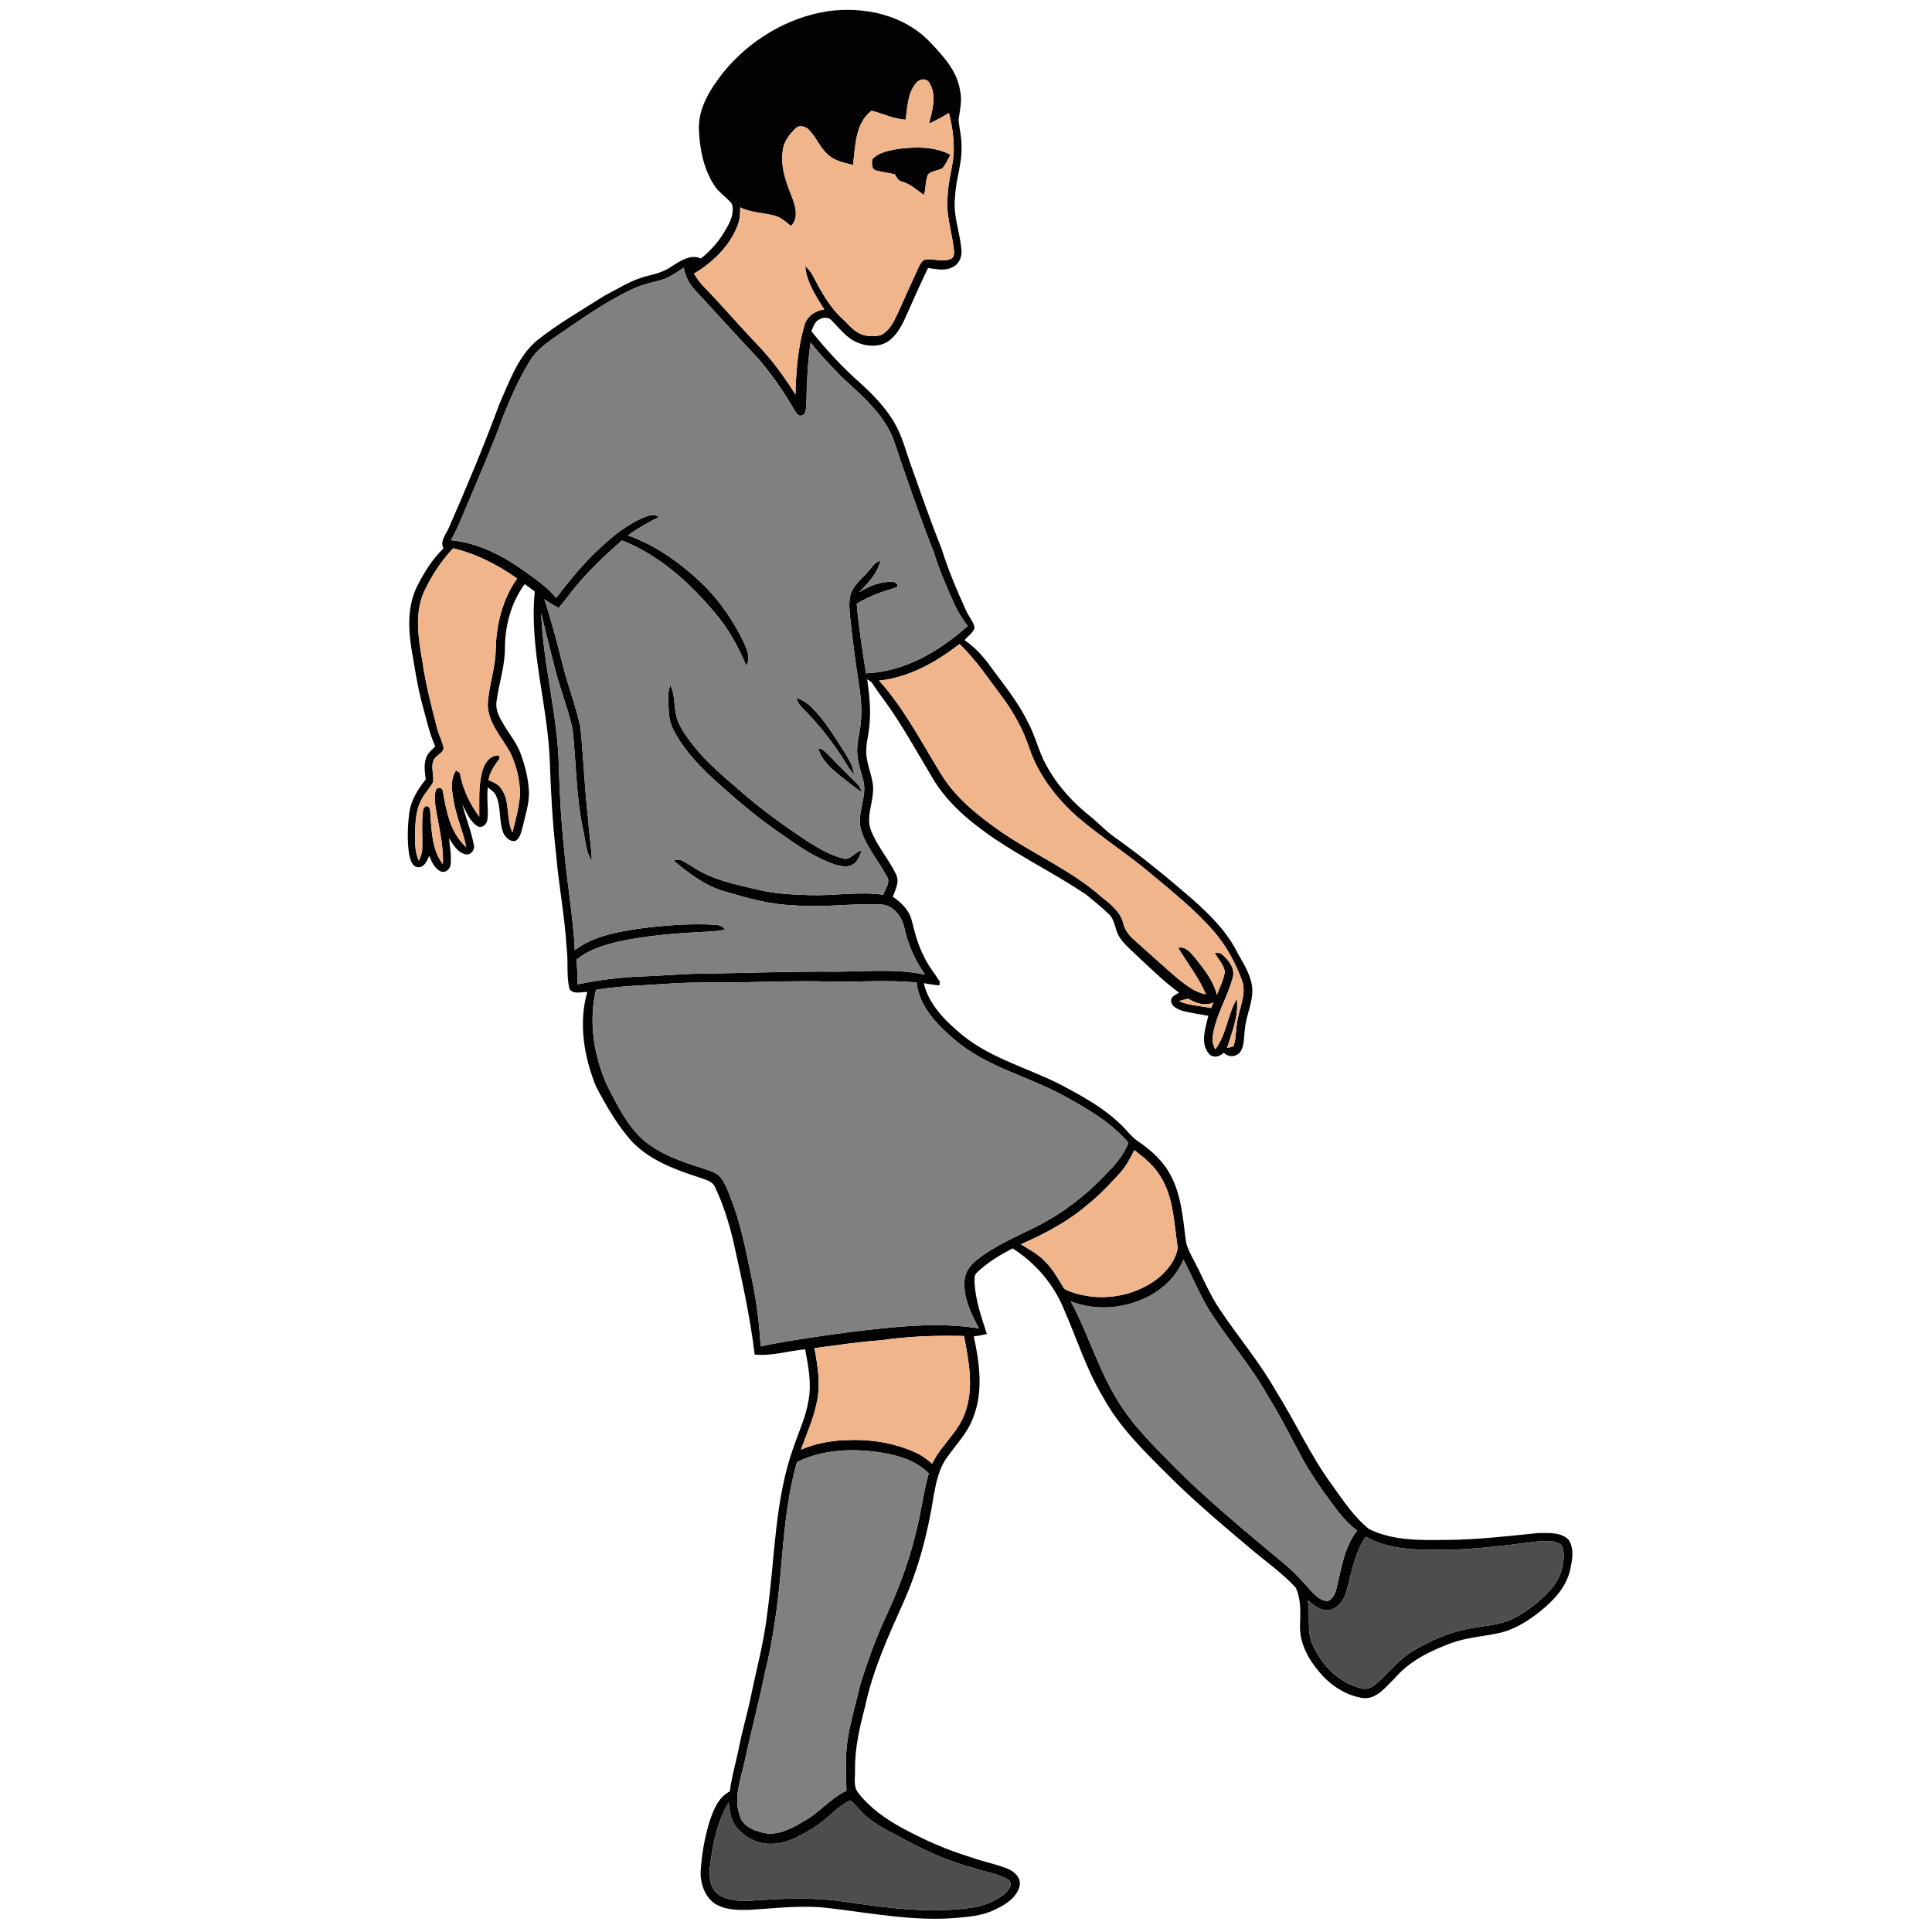 <?xml version="1.0" encoding="UTF-8" ?>
<!DOCTYPE svg PUBLIC "-//W3C//DTD SVG 1.1//EN" "http://www.w3.org/Graphics/SVG/1.1/DTD/svg11.dtd">
<svg width="1000pt" height="1000pt" viewBox="0 0 1000 1000" version="1.1" xmlns="http://www.w3.org/2000/svg">
	<g id="#020202ff">
		<path fill="#020202" opacity="1.00"
			d=" M 428.45 5.81 C 446.89 3.23 467.38 7.52 480.77 21.18 C 487.75 28.53 495.42 36.46 496.94 46.94 C 498.14 51.95 496.80 56.97 496.16 61.93 C 496.51 66.63 497.83 71.23 497.69 75.98 C 498.00 84.79 494.63 93.16 494.34 101.92 C 493.17 111.13 496.79 119.93 497.62 128.98 C 498.08 132.54 496.63 136.55 493.24 138.17 C 489.28 140.49 484.59 139.28 480.34 138.72 C 476.59 146.56 473.00 154.47 469.51 162.43 C 467.38 167.30 465.01 172.33 460.85 175.81 C 456.19 179.85 449.14 179.56 443.74 177.29 C 438.06 174.94 434.46 169.77 430.20 165.63 C 428.47 163.73 425.44 164.43 423.52 165.65 C 421.47 166.91 420.89 169.40 419.98 171.46 C 427.73 181.13 436.17 190.29 445.49 198.47 C 451.96 204.36 458.12 210.75 462.65 218.29 C 467.04 225.58 468.95 233.96 471.88 241.87 C 476.86 255.88 481.70 269.95 487.27 283.74 C 490.70 294.80 495.25 305.48 500.03 316.02 C 501.35 319.06 503.90 321.68 504.45 324.98 C 503.57 327.64 501.03 329.29 499.22 331.30 C 504.41 334.85 508.73 339.49 512.39 344.58 C 519.32 354.12 526.98 363.26 532.11 373.96 C 535.88 380.89 537.54 388.73 541.31 395.66 C 547.14 406.62 555.76 415.93 565.52 423.52 C 569.48 426.91 573.08 430.74 577.42 433.67 C 591.34 443.59 604.54 454.47 617.45 465.65 C 625.88 473.21 634.18 481.28 639.57 491.37 C 642.68 497.39 646.83 503.11 647.98 509.92 C 649.22 517.84 644.91 525.14 644.33 532.91 C 643.75 536.66 644.21 540.83 642.17 544.20 C 640.17 547.11 635.81 547.56 633.45 544.82 C 631.39 546.98 627.83 547.94 625.68 545.33 C 621.06 539.79 624.02 532.01 625.42 525.78 C 620.68 524.81 615.81 524.38 611.20 522.92 C 609.00 522.10 606.21 520.66 606.15 517.99 C 606.12 515.62 608.69 514.91 610.29 513.82 C 602.06 507.79 594.85 500.53 587.37 493.63 C 584.49 490.84 581.36 488.18 579.25 484.73 C 576.99 481.05 577.20 476.15 573.89 473.09 C 570.16 469.49 566.11 466.23 562.09 462.97 C 546.76 452.68 530.17 444.43 514.83 434.17 C 502.53 425.77 490.66 416.03 482.91 403.10 C 475.08 390.00 467.72 376.59 458.89 364.12 C 456.48 360.83 454.05 357.56 451.82 354.15 C 451.17 352.96 449.99 352.29 448.88 351.62 C 449.98 359.69 450.88 367.86 449.96 376.00 C 449.49 381.31 447.68 386.57 448.59 391.94 C 449.32 398.05 452.48 403.79 451.86 410.06 C 451.46 416.44 448.49 422.91 450.61 429.28 C 453.71 437.63 459.84 444.38 463.69 452.35 C 465.78 456.27 463.53 460.43 462.09 464.13 C 466.45 467.11 470.54 471.01 471.89 476.31 C 473.50 482.67 475.10 489.09 478.18 494.94 C 480.31 499.72 483.74 503.72 486.47 508.13 C 486.41 508.61 486.29 509.57 486.23 510.05 C 483.51 509.85 480.82 509.31 478.14 508.89 C 480.87 520.47 489.87 528.96 498.70 536.26 C 513.89 548.27 533.07 553.10 550.02 561.95 C 560.64 567.64 571.38 573.53 580.08 582.00 C 583.17 584.89 585.59 588.52 589.20 590.84 C 596.05 595.50 602.40 601.30 606.17 608.79 C 611.45 618.96 612.31 630.63 613.72 641.80 C 614.29 645.79 616.36 649.31 618.18 652.84 C 622.65 661.34 626.25 670.35 631.71 678.31 C 641.07 692.22 651.98 705.08 660.26 719.72 C 670.39 735.77 678.21 753.22 689.43 768.58 C 695.23 776.64 700.78 785.15 708.60 791.43 C 721.09 797.61 735.45 797.22 749.04 797.06 C 764.78 796.90 780.43 795.13 796.07 793.51 C 801.41 793.54 807.96 792.83 811.99 797.07 C 814.96 801.73 813.82 807.71 812.64 812.79 C 810.61 821.72 803.95 828.55 797.07 834.14 C 790.71 839.14 783.63 843.65 775.60 845.33 C 767.33 847.09 758.75 847.59 750.78 850.59 C 740.05 854.61 729.33 859.90 721.78 868.79 C 717.08 873.26 712.30 880.03 704.91 878.85 C 696.40 877.37 688.74 872.35 683.20 865.80 C 677.49 859.21 672.82 851.02 672.88 842.07 C 673.03 835.24 673.68 827.86 670.54 821.59 C 663.41 813.97 654.79 807.95 646.86 801.22 C 632.22 788.85 617.51 776.50 604.01 762.88 C 591.78 750.68 579.17 738.39 570.88 723.03 C 562.35 708.94 557.48 693.13 550.87 678.14 C 545.64 664.99 536.06 653.73 524.12 646.16 C 517.52 649.61 510.99 653.47 505.64 658.71 C 504.08 659.99 504.49 662.20 504.42 663.99 C 504.93 673.12 508.01 681.82 510.80 690.44 C 508.58 691.04 506.32 691.45 504.04 691.70 C 507.00 705.43 509.05 720.30 503.71 733.73 C 500.90 741.55 494.98 747.54 490.28 754.21 C 486.04 759.94 484.56 767.10 483.31 773.97 C 480.31 793.29 475.31 812.41 467.23 830.25 C 459.58 847.35 451.74 864.60 447.84 883.02 C 445.00 893.80 442.43 904.79 442.56 916.02 C 442.72 919.94 441.50 924.46 444.11 927.84 C 450.27 935.87 458.74 941.74 467.57 946.50 C 478.61 952.41 490.12 957.54 502.13 961.17 C 508.57 963.53 515.39 964.74 521.75 967.34 C 525.45 968.76 528.94 972.57 527.59 976.80 C 525.71 982.75 519.95 986.14 514.60 988.58 C 508.22 991.69 501.03 992.17 494.08 992.78 C 472.27 994.44 450.65 990.18 429.09 987.64 C 415.40 985.94 401.66 987.73 387.98 988.54 C 382.54 988.67 376.78 988.69 371.77 986.29 C 365.35 983.29 362.54 975.69 362.63 969.00 C 363.13 960.04 364.71 951.12 367.34 942.54 C 369.37 936.70 371.85 930.16 377.75 927.23 C 378.81 918.90 381.32 910.88 382.87 902.65 C 384.54 894.43 386.98 886.40 388.63 878.19 C 391.65 863.59 395.61 849.15 397.23 834.30 C 401.19 805.70 400.94 776.13 410.87 748.67 C 413.54 740.83 417.14 733.24 418.47 724.99 C 420.18 716.13 418.37 707.13 416.75 698.40 C 408.03 699.19 399.43 702.03 390.61 701.12 C 388.22 681.08 383.77 661.39 379.41 641.72 C 377.15 632.46 374.28 623.30 370.21 614.67 C 368.80 611.09 364.65 610.53 361.49 609.30 C 349.34 605.34 336.78 600.69 327.63 591.40 C 319.70 582.87 313.95 572.61 308.51 562.41 C 302.30 547.08 299.32 529.60 303.98 513.44 C 301.01 513.37 297.05 514.81 294.84 512.10 C 293.04 505.24 294.23 498.02 293.32 491.03 C 292.37 474.44 289.14 458.09 287.77 441.54 C 286.02 426.07 285.16 410.53 284.61 394.98 C 283.72 365.23 273.79 336.07 276.81 306.18 C 275.07 304.88 273.33 303.59 271.59 302.30 C 264.69 311.72 261.46 323.40 261.36 335.00 C 261.48 344.54 258.23 353.63 257.01 363.00 C 256.31 367.41 258.55 371.50 260.76 375.13 C 263.64 380.01 267.39 384.43 269.37 389.80 C 271.79 396.27 273.48 403.07 273.81 409.99 C 273.87 416.17 271.90 422.09 270.51 428.05 C 269.79 430.60 269.29 433.62 266.92 435.22 C 264.23 435.93 261.80 433.65 260.66 431.43 C 258.09 425.27 259.52 418.19 256.85 412.06 C 256.03 410.04 254.15 408.80 252.49 407.54 C 251.78 413.03 252.92 418.55 252.31 424.03 C 252.14 426.43 249.78 428.85 247.29 427.71 C 243.20 425.22 241.42 420.41 239.33 416.36 C 241.03 423.32 243.88 429.97 245.20 437.02 C 246.00 439.62 243.90 442.73 241.03 442.21 C 236.81 441.31 234.56 437.17 232.40 433.83 C 232.85 438.21 233.67 442.62 233.28 447.04 C 233.22 449.53 230.78 452.07 228.19 451.05 C 224.90 449.60 223.47 446.06 222.17 442.97 C 221.04 445.52 219.58 449.22 216.16 448.88 C 213.11 448.41 212.39 444.81 211.78 442.31 C 210.70 435.16 210.94 427.83 211.85 420.68 C 212.71 414.14 216.35 408.46 220.37 403.40 C 219.91 399.73 219.27 395.89 220.54 392.31 C 221.37 389.82 223.49 388.12 225.29 386.35 C 222.24 379.64 220.75 372.40 218.77 365.34 C 216.11 355.68 214.71 345.74 212.98 335.89 C 211.28 325.21 210.93 313.73 215.75 303.77 C 219.36 296.53 223.70 289.50 229.56 283.84 C 227.46 279.87 231.23 276.24 232.54 272.64 C 241.70 251.78 250.52 230.74 258.39 209.35 C 263.53 197.85 267.79 185.14 277.51 176.57 C 288.60 167.67 301.02 160.63 312.98 153.00 C 320.15 149.34 327.01 144.79 334.93 142.88 C 339.41 141.77 343.98 140.57 347.78 137.81 C 352.16 135.03 357.45 131.39 362.78 133.80 C 367.60 129.94 371.83 125.35 374.93 120.00 C 377.56 115.69 380.47 110.54 378.73 105.37 C 375.90 101.87 371.79 99.50 369.45 95.55 C 364.11 87.10 362.11 76.90 361.76 67.04 C 361.35 55.80 367.76 45.95 374.40 37.45 C 387.85 20.94 407.31 9.08 428.45 5.81 M 474.08 43.11 C 469.72 48.36 469.70 55.53 468.72 61.96 C 462.56 61.60 457.00 58.77 451.12 57.30 C 442.60 63.78 442.74 75.70 441.53 85.37 C 437.11 84.28 432.35 83.36 428.80 80.29 C 424.32 76.53 422.43 70.65 418.18 66.69 C 416.39 65.22 413.31 64.65 411.63 66.57 C 408.56 69.67 405.60 73.39 405.17 77.89 C 403.75 86.83 407.32 95.42 410.50 103.56 C 412.06 107.81 413.12 113.55 409.33 116.95 C 406.68 114.75 404.03 112.31 400.56 111.53 C 394.78 110.02 388.58 110.11 383.15 107.33 C 383.15 110.51 382.97 113.75 381.78 116.73 C 377.62 127.47 368.96 135.81 359.22 141.62 C 360.62 143.90 362.11 146.14 363.99 148.05 C 373.97 158.41 383.33 169.34 393.30 179.70 C 400.27 187.20 406.28 195.56 411.72 204.21 C 412.04 192.23 412.92 180.06 416.34 168.51 C 417.49 163.75 422.00 160.84 426.62 160.16 C 422.35 153.25 417.41 146.08 416.79 137.74 C 418.25 139.09 419.64 140.57 420.53 142.37 C 424.79 150.46 429.20 158.78 436.06 165.00 C 438.60 167.45 440.87 170.28 443.98 172.07 C 447.41 174.24 451.76 174.36 455.63 173.57 C 460.16 171.58 462.46 166.79 464.50 162.57 C 468.14 154.49 471.73 146.39 475.47 138.36 C 476.33 136.80 477.12 134.72 479.09 134.32 C 483.32 133.67 487.75 135.84 491.86 134.12 C 494.04 133.43 493.93 130.82 493.72 128.99 C 492.66 119.67 489.32 110.50 490.55 101.01 C 490.72 92.91 493.74 85.17 493.67 77.05 C 493.68 70.79 492.73 64.55 491.15 58.50 C 487.81 60.51 484.38 62.33 480.87 64.02 C 482.55 57.24 485.05 49.35 481.06 42.93 C 479.58 40.16 475.66 40.82 474.08 43.11 M 341.33 145.18 C 336.20 146.50 331.02 147.76 326.26 150.15 C 312.88 156.57 300.78 165.25 288.56 173.57 C 283.36 177.23 277.89 180.92 274.51 186.46 C 268.80 195.58 264.41 205.47 260.45 215.45 C 255.15 230.14 248.89 244.45 242.84 258.84 C 239.80 265.81 237.15 272.97 233.42 279.61 C 247.38 280.94 260.23 287.55 271.46 295.64 C 277.30 299.79 283.25 303.94 287.91 309.46 C 294.86 300.33 302.14 291.39 310.62 283.63 C 317.44 277.21 324.91 271.24 333.65 267.66 C 335.98 266.79 338.87 265.69 340.99 267.66 C 335.43 270.39 330.03 273.44 325.05 277.13 C 339.46 282.28 352.13 291.35 363.16 301.82 C 372.21 310.44 379.33 320.93 384.82 332.12 C 386.46 335.97 388.88 340.54 386.27 344.56 C 382.09 334.47 376.69 324.81 369.49 316.55 C 356.48 301.15 340.93 287.18 321.93 279.72 C 312.49 287.97 303.34 296.66 295.61 306.56 C 293.49 309.28 291.40 312.04 289.15 314.67 C 286.58 313.34 284.10 311.82 281.75 310.13 C 285.53 321.53 288.50 333.17 291.43 344.81 C 294.13 355.36 298.08 365.58 300.40 376.23 C 302.09 392.43 302.57 408.75 304.54 424.94 C 304.83 431.83 306.21 438.63 306.31 445.53 C 303.09 440.96 303.14 435.19 301.91 429.94 C 298.11 412.61 298.31 394.76 296.33 377.20 C 293.87 366.35 289.66 355.97 287.01 345.16 C 284.76 335.90 282.28 326.69 280.14 317.40 C 281.09 344.16 288.73 370.18 289.27 396.96 C 289.69 411.31 290.48 425.65 292.05 439.92 C 293.47 457.26 296.70 474.41 297.52 491.81 C 306.96 484.60 319.01 482.44 330.47 480.70 C 343.55 478.96 356.80 477.91 370.00 478.65 C 372.12 478.60 374.07 479.48 375.39 481.17 C 372.65 481.79 369.84 482.04 367.05 482.18 C 351.20 482.96 335.28 484.06 319.74 487.47 C 312.20 489.34 304.47 491.63 298.42 496.74 C 298.76 500.99 298.96 505.25 298.90 509.52 C 310.12 507.16 321.51 505.76 332.98 505.38 C 342.67 505.07 352.32 504.10 362.03 503.98 C 385.69 503.66 409.35 502.74 433.02 502.93 C 448.27 502.89 463.68 501.31 478.77 504.41 C 473.59 497.10 469.89 488.77 468.02 480.00 C 466.76 473.98 461.70 467.80 455.05 468.17 C 440.36 467.47 425.70 469.95 411.01 468.59 C 398.81 468.27 387.01 464.89 375.38 461.50 C 365.25 458.68 356.65 452.21 348.76 445.50 C 352.28 443.64 355.41 447.11 358.41 448.56 C 368.48 455.47 380.68 457.67 392.31 460.52 C 401.06 462.68 410.10 463.01 419.06 463.32 C 431.77 463.74 444.49 461.35 457.16 463.12 C 458.10 460.14 460.97 456.99 459.16 453.83 C 454.82 445.67 448.42 438.51 445.66 429.56 C 443.17 420.71 449.38 411.95 446.62 403.16 C 445.53 399.15 444.16 395.18 443.80 391.01 C 443.10 385.53 444.90 380.21 445.46 374.81 C 446.25 367.93 445.64 360.98 444.56 354.17 C 442.77 342.84 441.35 331.45 440.08 320.05 C 439.71 315.54 439.00 310.79 440.68 306.45 C 442.61 302.09 446.57 299.19 449.53 295.60 C 451.37 293.61 452.76 290.82 455.70 290.30 C 454.19 296.93 449.26 301.74 444.78 306.50 C 449.90 303.29 455.85 300.87 462.00 301.16 C 463.60 301.05 466.01 303.23 463.62 304.15 C 456.61 306.19 449.68 308.64 443.45 312.54 C 444.42 324.60 446.44 336.56 448.23 348.52 C 468.21 347.68 486.34 337.07 500.89 324.00 C 498.41 320.74 496.13 317.32 494.42 313.60 C 490.23 304.49 486.21 295.27 483.29 285.66 C 477.23 270.71 472.09 255.40 466.74 240.18 C 464.40 233.64 462.81 226.73 459.20 220.72 C 453.28 210.66 444.21 203.11 435.79 195.24 C 430.19 189.45 424.50 183.68 419.61 177.26 C 418.01 187.78 417.58 198.43 417.38 209.06 C 417.08 211.12 417.55 214.42 414.94 215.08 C 413.25 215.67 412.19 213.75 411.39 212.61 C 405.65 202.64 399.12 193.07 391.43 184.49 C 380.72 173.20 370.38 161.56 359.75 150.19 C 356.65 146.99 354.69 142.89 353.89 138.53 C 349.95 141.18 346.01 144.06 341.33 145.18 M 234.55 283.79 C 228.29 290.41 223.26 298.14 219.42 306.39 C 214.47 317.67 216.55 330.33 218.58 342.03 C 220.28 354.00 223.33 365.71 226.36 377.40 C 227.27 380.70 228.94 383.76 229.62 387.13 C 229.24 390.03 225.65 390.85 224.49 393.37 C 222.79 397.08 224.81 401.15 224.12 404.97 C 222.45 407.93 219.98 410.36 218.41 413.39 C 215.66 418.09 215.16 423.64 214.88 428.96 C 214.70 434.52 214.49 440.31 216.75 445.53 C 217.54 443.75 218.43 441.96 218.51 439.98 C 218.85 432.97 218.03 425.89 219.04 418.92 C 219.28 418.54 219.76 417.80 220.00 417.42 C 222.95 416.65 222.64 420.00 222.80 421.91 C 223.45 430.56 223.61 440.11 229.24 447.25 C 229.66 437.03 226.89 427.09 225.35 417.08 C 225.06 414.32 224.72 411.40 225.70 408.74 C 226.55 407.12 228.97 407.66 229.19 409.41 C 230.98 419.71 233.05 431.23 241.34 438.47 C 239.75 430.54 236.31 423.11 234.92 415.13 C 233.94 409.74 232.83 403.62 236.03 398.73 C 236.52 399.07 237.52 399.76 238.01 400.10 C 239.51 408.28 243.09 416.07 248.07 422.70 C 248.18 415.19 247.54 407.55 249.40 400.19 C 250.16 396.95 251.59 393.49 254.68 391.83 C 256.08 391.03 259.18 390.07 258.42 392.83 C 255.99 396.19 253.45 399.59 252.85 403.83 C 255.42 404.78 258.09 405.99 259.59 408.43 C 264.19 415.05 261.82 423.75 265.21 430.83 C 266.95 424.34 268.66 417.76 269.17 411.04 C 269.10 403.71 267.37 396.36 264.20 389.75 C 259.89 381.75 252.79 374.52 252.45 364.97 C 252.84 355.19 256.53 345.82 256.58 335.99 C 256.89 323.10 260.16 310.08 267.65 299.44 C 257.67 292.31 246.53 286.65 234.55 283.79 M 455.02 352.27 C 468.07 366.80 477.01 384.32 487.20 400.83 C 494.46 412.64 505.41 421.51 516.57 429.44 C 533.90 441.68 553.89 449.98 569.93 464.07 C 574.54 467.80 579.80 471.64 581.32 477.72 C 582.14 481.36 584.48 484.34 587.28 486.71 C 594.89 493.46 602.38 500.34 610.11 506.95 C 614.34 510.22 618.74 513.75 624.18 514.64 C 620.51 505.99 614.62 498.58 609.81 490.58 C 613.91 489.62 616.51 493.51 618.88 496.14 C 623.33 501.87 628.16 507.75 629.86 514.97 C 631.32 511.06 633.28 507.28 633.98 503.14 C 633.55 499.30 630.51 496.48 628.74 493.21 C 630.17 493.13 631.76 493.03 632.80 494.27 C 636.01 497.10 639.36 501.29 638.11 505.86 C 635.35 516.49 628.84 525.98 627.66 537.06 C 627.27 539.21 628.16 541.25 629.00 543.19 C 634.83 535.51 635.35 525.24 640.14 517.01 C 641.32 525.78 637.62 534.19 635.11 542.42 C 636.25 542.21 637.39 541.93 638.50 541.57 C 640.08 536.59 639.52 531.22 640.92 526.19 C 642.15 520.22 644.97 514.06 643.01 507.92 C 639.60 498.48 634.73 489.51 628.14 481.90 C 618.49 470.84 606.96 461.64 595.74 452.25 C 583.54 442.00 570.09 433.38 557.94 423.08 C 546.94 413.33 537.56 401.34 532.78 387.30 C 529.69 377.82 524.82 369.01 518.93 361.00 C 511.78 351.55 505.28 341.53 496.61 333.36 C 484.51 342.76 470.50 350.67 455.02 352.27 M 383.01 508.47 C 371.10 508.69 359.17 508.26 347.28 509.07 C 334.33 510.01 321.29 510.19 308.47 512.36 C 304.59 528.91 307.35 546.40 314.21 561.78 C 319.54 571.99 324.60 582.79 333.48 590.47 C 342.05 597.56 352.74 601.26 363.20 604.55 C 366.72 605.81 370.86 606.57 373.24 609.76 C 375.82 613.17 377.08 617.31 378.64 621.24 C 384.03 635.11 386.54 649.83 389.64 664.32 C 391.75 675.05 393.11 685.92 393.71 696.84 C 409.31 693.62 425.10 691.50 440.88 689.33 C 462.66 686.81 484.85 684.09 506.68 687.56 C 502.46 679.72 498.22 671.11 499.34 661.92 C 499.80 657.74 502.70 654.38 505.90 651.89 C 515.41 644.41 526.70 639.81 537.41 634.37 C 550.60 627.58 562.46 618.38 572.60 607.58 C 577.26 602.89 581.70 597.76 584.05 591.48 C 574.74 580.49 561.89 573.34 549.42 566.51 C 531.28 556.89 510.46 551.98 494.52 538.49 C 485.33 530.65 475.79 521.24 474.43 508.57 C 458.97 507.00 443.44 508.51 427.94 508.03 C 412.96 507.63 397.98 508.16 383.01 508.47 M 610.13 518.17 C 615.42 520.49 621.27 520.57 626.84 521.78 C 627.26 520.80 627.69 519.83 628.13 518.87 C 623.70 520.96 618.91 519.26 614.99 516.93 C 613.35 517.30 611.73 517.71 610.13 518.17 M 587.13 595.31 C 585.04 599.63 582.68 603.90 579.41 607.46 C 574.32 613.04 569.15 618.58 563.22 623.28 C 552.96 632.21 540.79 638.62 528.40 644.04 C 532.77 646.72 537.41 649.18 540.95 652.99 C 544.77 656.75 547.44 661.44 550.18 666.01 C 550.93 667.57 552.72 668.02 554.21 668.63 C 569.00 673.95 586.48 671.49 599.02 661.92 C 604.06 657.86 608.52 652.40 609.62 645.87 C 607.65 633.51 607.59 620.17 600.83 609.20 C 597.50 603.49 592.30 599.26 587.13 595.31 M 612.55 651.99 C 608.67 661.36 600.66 668.51 591.45 672.47 C 579.81 677.58 566.18 678.24 554.26 673.62 C 563.94 691.72 569.43 711.87 581.08 728.95 C 587.78 739.02 596.39 747.58 604.84 756.17 C 623.60 775.51 644.55 792.53 665.18 809.81 C 670.30 814.02 674.63 819.06 679.07 823.95 C 681.35 826.16 684.08 829.00 687.54 828.60 C 689.75 827.52 690.96 825.14 691.59 822.87 C 694.24 812.41 695.55 800.95 702.50 792.24 C 697.35 788.51 693.40 783.47 689.63 778.42 C 683.65 770.27 677.80 761.97 673.06 753.02 C 667.57 742.56 662.19 732.05 655.93 722.03 C 647.13 706.29 635.04 692.77 625.48 677.52 C 620.60 669.31 617.00 660.43 612.55 651.99 M 456.07 693.71 C 444.50 694.52 433.03 696.30 421.54 697.80 C 423.32 707.10 424.88 716.80 422.70 726.18 C 421.01 734.56 417.39 742.34 414.57 750.36 C 421.65 747.30 429.32 745.77 437.01 745.45 C 449.63 744.78 462.56 746.55 474.08 751.91 C 477.18 753.32 479.92 755.37 482.46 757.62 C 486.98 748.12 495.96 741.42 499.48 731.37 C 504.20 718.52 501.49 704.54 498.97 691.52 C 484.65 691.18 470.26 691.61 456.07 693.71 M 412.51 756.78 C 407.17 775.40 405.74 794.80 404.04 814.01 C 402.49 831.83 399.99 849.59 395.65 866.95 C 392.64 881.86 388.62 896.53 385.52 911.42 C 383.48 920.71 379.44 930.55 383.02 940.00 C 384.49 945.36 390.26 947.54 395.16 948.68 C 402.83 950.34 410.04 946.24 416.40 942.47 C 424.26 938.14 429.90 930.70 438.10 926.90 C 437.98 920.93 437.77 914.96 437.91 909.00 C 438.41 896.19 442.56 883.96 445.38 871.55 C 448.73 860.87 452.49 850.29 457.02 840.05 C 463.97 825.23 470.12 809.97 473.87 794.01 C 476.70 783.65 477.79 772.92 480.72 762.60 C 474.25 756.09 465.14 753.29 456.30 751.89 C 441.67 749.56 425.99 750.08 412.51 756.78 M 696.83 824.01 C 695.54 828.18 692.61 832.53 688.04 833.39 C 683.61 834.00 680.01 830.85 676.86 828.23 C 678.41 835.95 676.09 844.22 679.51 851.57 C 684.32 862.18 693.48 871.50 705.16 873.99 C 707.61 874.61 710.00 873.46 711.83 871.90 C 718.62 866.37 723.82 858.98 731.45 854.47 C 740.86 848.92 751.10 844.46 761.94 842.69 C 768.99 841.39 776.42 841.13 782.96 837.91 C 788.35 835.26 793.26 831.72 797.72 827.72 C 802.54 823.28 807.15 818.06 808.61 811.49 C 809.42 807.68 810.05 803.37 808.22 799.78 C 804.87 797.00 800.06 797.61 796.02 797.85 C 778.73 799.90 761.42 802.42 743.96 802.17 C 731.37 802.26 718.13 801.79 706.90 795.42 C 701.02 803.88 699.59 814.31 696.83 824.01 M 421.62 945.70 C 414.53 950.15 406.73 954.71 398.07 954.35 C 391.47 954.27 385.30 950.80 381.16 945.78 C 378.17 942.16 377.72 937.32 377.14 932.85 C 371.21 942.92 368.87 954.60 367.51 966.07 C 366.86 971.49 367.44 978.23 372.76 981.19 C 380.49 985.35 389.63 983.50 398.00 983.21 C 411.66 982.42 425.43 982.37 438.97 984.60 C 460.79 987.76 483.08 990.70 505.04 987.07 C 510.73 985.92 516.33 983.50 520.69 979.62 C 522.29 977.96 524.60 974.79 521.94 973.03 C 516.57 969.65 510.04 969.04 504.15 966.94 C 491.71 963.69 479.92 958.46 468.63 952.38 C 460.56 948.05 451.97 944.16 445.52 937.47 C 443.66 935.64 442.28 933.28 440.06 931.88 C 433.06 935.25 428.18 941.65 421.62 945.70 Z" />
		<path fill="#020202" opacity="1.00"
			d=" M 451.47 82.45 C 454.85 78.73 460.24 77.94 464.95 77.06 C 473.93 75.98 483.74 75.70 491.93 80.12 C 490.68 82.46 489.58 84.93 487.90 87.00 C 485.54 88.46 482.26 88.31 480.32 90.36 C 478.93 93.68 479.24 97.46 478.29 100.92 C 474.58 98.49 471.30 95.24 466.93 94.02 C 464.86 93.76 464.12 91.68 463.10 90.19 C 459.87 89.45 456.56 89.12 453.38 88.20 C 450.95 87.61 451.21 84.38 451.47 82.45 Z" />
		<path fill="#020202" opacity="1.00"
			d=" M 345.90 362.05 C 345.77 359.53 346.08 357.00 346.95 354.63 C 349.29 359.14 348.83 364.35 349.81 369.20 C 350.85 375.69 355.15 380.93 359.02 385.99 C 365.85 394.81 374.52 401.89 382.90 409.16 C 393.94 418.98 406.03 427.54 418.32 435.71 C 423.86 439.19 429.63 442.55 435.99 444.23 C 440.12 445.82 442.24 440.75 446.02 440.29 C 445.07 442.96 443.98 445.89 441.43 447.44 C 438.69 449.13 435.28 448.41 432.39 447.55 C 422.79 444.37 414.29 438.71 406.13 432.88 C 394.68 425.20 384.02 416.44 373.77 407.24 C 364.01 398.65 354.47 389.31 348.48 377.62 C 345.93 372.84 346.10 367.30 345.90 362.05 Z" />
		<path fill="#020202" opacity="1.00"
			d=" M 412.28 361.19 C 415.41 362.27 418.21 364.12 420.50 366.51 C 426.89 372.99 431.66 380.81 436.55 388.44 C 438.88 392.36 441.72 396.28 442.04 401.01 C 440.64 399.33 439.37 397.56 438.25 395.71 C 432.29 385.97 425.37 376.80 417.44 368.59 C 415.39 366.38 412.78 364.36 412.28 361.19 Z" />
		<path fill="#020202" opacity="1.00"
			d=" M 423.48 387.32 C 425.88 387.48 427.41 389.38 428.99 390.94 C 433.63 395.65 438.21 400.41 442.99 404.98 C 444.51 406.35 445.64 408.11 446.20 410.10 C 442.25 407.68 438.80 404.55 435.10 401.78 C 430.25 397.92 425.22 393.51 423.48 387.32 Z" />
	</g>
	<g id="#f0b58bff">
		<path fill="#f0b58b" opacity="1.00"
			d=" M 474.08 43.11 C 475.66 40.82 479.58 40.16 481.06 42.93 C 485.05 49.35 482.55 57.24 480.87 64.02 C 484.38 62.33 487.81 60.51 491.15 58.50 C 492.73 64.55 493.68 70.79 493.67 77.05 C 493.74 85.17 490.72 92.91 490.55 101.01 C 489.32 110.50 492.66 119.67 493.72 128.99 C 493.93 130.82 494.04 133.43 491.86 134.12 C 487.75 135.84 483.32 133.67 479.09 134.32 C 477.12 134.72 476.33 136.80 475.47 138.36 C 471.73 146.39 468.14 154.49 464.50 162.57 C 462.46 166.79 460.16 171.58 455.63 173.57 C 451.76 174.36 447.41 174.24 443.98 172.07 C 440.87 170.28 438.60 167.45 436.06 165.00 C 429.20 158.78 424.79 150.46 420.53 142.37 C 419.64 140.57 418.25 139.09 416.79 137.74 C 417.41 146.08 422.35 153.25 426.62 160.16 C 422.00 160.84 417.49 163.75 416.34 168.51 C 412.92 180.06 412.04 192.23 411.72 204.21 C 406.28 195.56 400.27 187.20 393.30 179.70 C 383.33 169.34 373.97 158.41 363.99 148.05 C 362.11 146.14 360.62 143.90 359.22 141.62 C 368.96 135.81 377.62 127.47 381.78 116.73 C 382.97 113.75 383.15 110.51 383.15 107.33 C 388.58 110.11 394.78 110.02 400.56 111.53 C 404.03 112.31 406.68 114.75 409.33 116.95 C 413.12 113.55 412.06 107.81 410.50 103.56 C 407.32 95.42 403.75 86.83 405.17 77.89 C 405.60 73.39 408.56 69.67 411.63 66.57 C 413.31 64.65 416.39 65.22 418.18 66.69 C 422.43 70.65 424.32 76.53 428.80 80.29 C 432.35 83.36 437.11 84.28 441.53 85.37 C 442.74 75.70 442.60 63.78 451.12 57.30 C 457.00 58.77 462.56 61.60 468.72 61.96 C 469.70 55.53 469.72 48.36 474.08 43.11 M 451.47 82.45 C 451.21 84.38 450.95 87.61 453.38 88.20 C 456.56 89.12 459.87 89.45 463.10 90.19 C 464.12 91.68 464.86 93.76 466.93 94.02 C 471.30 95.24 474.58 98.49 478.29 100.92 C 479.24 97.46 478.93 93.68 480.32 90.36 C 482.26 88.31 485.54 88.46 487.90 87.00 C 489.58 84.93 490.68 82.46 491.93 80.12 C 483.74 75.70 473.93 75.98 464.95 77.06 C 460.24 77.94 454.85 78.73 451.47 82.45 Z" />
		<path fill="#f0b58b" opacity="1.00"
			d=" M 234.55 283.79 C 246.53 286.65 257.67 292.31 267.65 299.44 C 260.16 310.08 256.89 323.10 256.58 335.99 C 256.53 345.82 252.84 355.19 252.45 364.97 C 252.79 374.52 259.89 381.75 264.20 389.75 C 267.37 396.36 269.10 403.71 269.17 411.04 C 268.66 417.76 266.95 424.34 265.21 430.83 C 261.82 423.75 264.19 415.05 259.59 408.43 C 258.09 405.99 255.42 404.78 252.85 403.83 C 253.45 399.59 255.99 396.19 258.42 392.83 C 259.18 390.07 256.08 391.03 254.68 391.83 C 251.59 393.49 250.16 396.95 249.40 400.19 C 247.54 407.55 248.18 415.19 248.07 422.70 C 243.09 416.07 239.51 408.28 238.01 400.10 C 237.52 399.76 236.52 399.07 236.03 398.73 C 232.83 403.62 233.94 409.74 234.92 415.13 C 236.31 423.11 239.75 430.54 241.34 438.47 C 233.05 431.23 230.98 419.71 229.19 409.41 C 228.97 407.66 226.55 407.12 225.70 408.74 C 224.72 411.40 225.06 414.32 225.35 417.08 C 226.89 427.09 229.66 437.03 229.24 447.25 C 223.61 440.11 223.45 430.56 222.80 421.91 C 222.64 420.00 222.95 416.65 220.00 417.42 C 219.76 417.80 219.28 418.54 219.04 418.92 C 218.03 425.89 218.85 432.97 218.51 439.98 C 218.43 441.96 217.54 443.75 216.75 445.53 C 214.49 440.31 214.70 434.52 214.88 428.96 C 215.16 423.64 215.66 418.09 218.41 413.39 C 219.98 410.36 222.45 407.93 224.12 404.97 C 224.81 401.15 222.79 397.08 224.49 393.37 C 225.65 390.85 229.24 390.03 229.62 387.13 C 228.94 383.76 227.27 380.70 226.36 377.40 C 223.33 365.71 220.28 354.00 218.58 342.03 C 216.55 330.33 214.47 317.67 219.42 306.39 C 223.26 298.14 228.29 290.41 234.55 283.79 Z" />
		<path fill="#f0b58b" opacity="1.00"
			d=" M 455.02 352.27 C 470.50 350.67 484.51 342.76 496.61 333.36 C 505.28 341.53 511.78 351.55 518.93 361.00 C 524.82 369.01 529.69 377.82 532.78 387.30 C 537.56 401.34 546.94 413.33 557.94 423.08 C 570.09 433.38 583.54 442.00 595.74 452.25 C 606.96 461.64 618.49 470.84 628.14 481.90 C 634.73 489.51 639.60 498.48 643.01 507.92 C 644.97 514.06 642.15 520.22 640.92 526.19 C 639.52 531.22 640.08 536.59 638.50 541.57 C 637.39 541.93 636.25 542.21 635.11 542.42 C 637.62 534.19 641.32 525.78 640.14 517.01 C 635.35 525.24 634.83 535.51 629.00 543.19 C 628.16 541.25 627.27 539.21 627.66 537.06 C 628.84 525.98 635.35 516.49 638.11 505.86 C 639.36 501.29 636.01 497.10 632.80 494.27 C 631.76 493.03 630.17 493.13 628.74 493.21 C 630.51 496.48 633.55 499.30 633.98 503.14 C 633.28 507.28 631.32 511.06 629.86 514.97 C 628.16 507.75 623.33 501.87 618.88 496.14 C 616.51 493.51 613.91 489.62 609.81 490.58 C 614.62 498.58 620.51 505.99 624.18 514.64 C 618.74 513.75 614.34 510.22 610.11 506.95 C 602.38 500.34 594.89 493.46 587.28 486.71 C 584.48 484.34 582.14 481.36 581.32 477.72 C 579.80 471.64 574.54 467.80 569.93 464.07 C 553.89 449.98 533.90 441.68 516.57 429.44 C 505.41 421.51 494.46 412.64 487.20 400.83 C 477.01 384.32 468.07 366.80 455.02 352.27 Z" />
		<path fill="#f0b58b" opacity="1.00"
			d=" M 610.13 518.17 C 611.73 517.71 613.35 517.30 614.99 516.93 C 618.91 519.26 623.70 520.96 628.13 518.87 C 627.69 519.83 627.26 520.80 626.84 521.78 C 621.27 520.57 615.42 520.49 610.13 518.17 Z" />
		<path fill="#f0b58b" opacity="1.00"
			d=" M 587.13 595.31 C 592.30 599.26 597.50 603.49 600.83 609.20 C 607.59 620.17 607.65 633.51 609.62 645.87 C 608.52 652.40 604.06 657.86 599.02 661.92 C 586.48 671.49 569.00 673.95 554.21 668.63 C 552.72 668.02 550.93 667.57 550.18 666.01 C 547.44 661.44 544.77 656.75 540.95 652.99 C 537.41 649.18 532.77 646.72 528.40 644.04 C 540.79 638.62 552.96 632.21 563.22 623.28 C 569.15 618.58 574.32 613.04 579.41 607.46 C 582.68 603.90 585.04 599.63 587.13 595.31 Z" />
		<path fill="#f0b58b" opacity="1.00"
			d=" M 456.07 693.71 C 470.26 691.61 484.65 691.18 498.97 691.52 C 501.49 704.54 504.20 718.52 499.48 731.37 C 495.96 741.42 486.98 748.12 482.46 757.62 C 479.92 755.37 477.18 753.32 474.08 751.91 C 462.56 746.55 449.63 744.78 437.01 745.45 C 429.32 745.77 421.65 747.30 414.57 750.36 C 417.39 742.34 421.01 734.56 422.70 726.18 C 424.88 716.80 423.32 707.10 421.54 697.80 C 433.03 696.30 444.50 694.52 456.07 693.71 Z" />
	</g>
	<g id="#f11b27ff">
		<path fill="grey" opacity="1.00"
			d=" M 341.33 145.18 C 346.01 144.06 349.95 141.18 353.89 138.53 C 354.69 142.89 356.65 146.99 359.75 150.19 C 370.38 161.56 380.72 173.20 391.43 184.49 C 399.12 193.07 405.65 202.64 411.39 212.61 C 412.19 213.75 413.25 215.67 414.94 215.08 C 417.55 214.42 417.08 211.12 417.38 209.06 C 417.58 198.43 418.01 187.78 419.61 177.26 C 424.50 183.68 430.19 189.45 435.79 195.24 C 444.21 203.11 453.28 210.66 459.20 220.72 C 462.81 226.73 464.40 233.64 466.74 240.18 C 472.09 255.40 477.23 270.71 483.29 285.66 C 486.21 295.27 490.23 304.49 494.42 313.60 C 496.13 317.32 498.41 320.74 500.89 324.00 C 486.34 337.07 468.21 347.68 448.23 348.52 C 446.44 336.56 444.42 324.60 443.45 312.54 C 449.68 308.64 456.61 306.19 463.62 304.15 C 466.01 303.23 463.60 301.05 462.00 301.16 C 455.85 300.87 449.90 303.29 444.78 306.50 C 449.26 301.74 454.19 296.93 455.70 290.30 C 452.76 290.82 451.37 293.61 449.53 295.60 C 446.57 299.19 442.61 302.09 440.68 306.45 C 439.00 310.79 439.71 315.54 440.08 320.05 C 441.35 331.45 442.77 342.84 444.56 354.17 C 445.64 360.98 446.25 367.93 445.46 374.81 C 444.90 380.21 443.10 385.53 443.80 391.01 C 444.16 395.18 445.53 399.15 446.62 403.16 C 449.38 411.95 443.17 420.71 445.66 429.56 C 448.42 438.51 454.82 445.67 459.16 453.83 C 460.97 456.99 458.10 460.14 457.16 463.12 C 444.49 461.35 431.77 463.74 419.06 463.32 C 410.10 463.01 401.06 462.68 392.31 460.52 C 380.68 457.67 368.48 455.47 358.41 448.56 C 355.41 447.11 352.28 443.64 348.76 445.50 C 356.65 452.21 365.25 458.68 375.38 461.50 C 387.01 464.89 398.81 468.27 411.01 468.59 C 425.70 469.95 440.36 467.47 455.05 468.17 C 461.70 467.80 466.76 473.98 468.02 480.00 C 469.89 488.77 473.59 497.10 478.77 504.41 C 463.68 501.31 448.27 502.89 433.02 502.93 C 409.35 502.74 385.69 503.66 362.03 503.98 C 352.32 504.10 342.67 505.07 332.98 505.38 C 321.51 505.76 310.12 507.16 298.90 509.52 C 298.96 505.25 298.76 500.99 298.42 496.74 C 304.47 491.63 312.20 489.34 319.74 487.47 C 335.28 484.06 351.20 482.96 367.05 482.18 C 369.84 482.04 372.65 481.79 375.39 481.17 C 374.07 479.48 372.12 478.60 370.00 478.65 C 356.80 477.91 343.55 478.96 330.47 480.70 C 319.01 482.44 306.96 484.60 297.52 491.81 C 296.70 474.41 293.47 457.26 292.05 439.92 C 290.48 425.65 289.69 411.31 289.27 396.96 C 288.73 370.18 281.09 344.16 280.14 317.40 C 282.28 326.69 284.76 335.90 287.01 345.16 C 289.66 355.97 293.87 366.35 296.33 377.20 C 298.31 394.76 298.11 412.61 301.91 429.94 C 303.14 435.19 303.09 440.96 306.31 445.53 C 306.21 438.63 304.83 431.83 304.54 424.94 C 302.57 408.75 302.09 392.43 300.40 376.23 C 298.08 365.58 294.13 355.36 291.43 344.81 C 288.50 333.17 285.53 321.53 281.75 310.13 C 284.10 311.82 286.58 313.34 289.15 314.67 C 291.40 312.04 293.49 309.28 295.61 306.56 C 303.34 296.66 312.49 287.97 321.93 279.72 C 340.93 287.18 356.48 301.15 369.49 316.55 C 376.69 324.81 382.09 334.47 386.27 344.56 C 388.88 340.54 386.46 335.97 384.82 332.12 C 379.33 320.93 372.21 310.44 363.16 301.82 C 352.13 291.35 339.46 282.28 325.05 277.13 C 330.03 273.44 335.43 270.39 340.99 267.66 C 338.87 265.69 335.98 266.79 333.65 267.66 C 324.91 271.24 317.44 277.21 310.62 283.63 C 302.14 291.39 294.86 300.33 287.91 309.46 C 283.25 303.94 277.30 299.79 271.46 295.64 C 260.23 287.55 247.38 280.94 233.42 279.61 C 237.15 272.97 239.80 265.81 242.84 258.84 C 248.89 244.45 255.15 230.14 260.45 215.45 C 264.41 205.47 268.80 195.58 274.51 186.46 C 277.89 180.92 283.36 177.23 288.56 173.57 C 300.78 165.25 312.88 156.57 326.26 150.15 C 331.02 147.76 336.20 146.50 341.33 145.18 M 345.90 362.05 C 346.10 367.30 345.93 372.84 348.48 377.62 C 354.47 389.31 364.01 398.65 373.77 407.24 C 384.02 416.44 394.68 425.20 406.13 432.88 C 414.29 438.71 422.79 444.37 432.39 447.55 C 435.28 448.41 438.69 449.13 441.43 447.44 C 443.98 445.89 445.07 442.96 446.02 440.29 C 442.24 440.75 440.12 445.82 435.99 444.23 C 429.63 442.55 423.86 439.19 418.32 435.71 C 406.03 427.54 393.94 418.98 382.90 409.16 C 374.52 401.89 365.85 394.81 359.02 385.99 C 355.15 380.93 350.85 375.69 349.81 369.20 C 348.83 364.35 349.29 359.14 346.95 354.63 C 346.08 357.00 345.77 359.53 345.90 362.05 M 412.28 361.19 C 412.78 364.36 415.39 366.38 417.44 368.59 C 425.37 376.80 432.29 385.97 438.25 395.71 C 439.37 397.56 440.64 399.33 442.04 401.01 C 441.72 396.28 438.88 392.36 436.55 388.44 C 431.66 380.81 426.89 372.99 420.50 366.51 C 418.21 364.12 415.41 362.27 412.28 361.19 M 423.48 387.32 C 425.22 393.51 430.25 397.92 435.10 401.78 C 438.80 404.55 442.25 407.68 446.20 410.10 C 445.64 408.11 444.51 406.35 442.99 404.98 C 438.21 400.41 433.63 395.65 428.99 390.94 C 427.41 389.38 425.88 387.48 423.48 387.32 Z" />
	</g>
	<g id="#2b3dcdff">
		<path fill="grey" opacity="1.00"
			d=" M 383.01 508.47 C 397.98 508.16 412.96 507.63 427.94 508.03 C 443.44 508.51 458.97 507.00 474.43 508.57 C 475.79 521.24 485.33 530.65 494.52 538.49 C 510.46 551.98 531.28 556.89 549.42 566.51 C 561.89 573.34 574.74 580.49 584.05 591.48 C 581.70 597.76 577.26 602.89 572.60 607.58 C 562.46 618.38 550.60 627.58 537.41 634.37 C 526.70 639.81 515.41 644.41 505.90 651.89 C 502.70 654.38 499.80 657.74 499.34 661.92 C 498.22 671.11 502.46 679.72 506.68 687.56 C 484.85 684.09 462.66 686.81 440.88 689.33 C 425.10 691.50 409.31 693.62 393.71 696.84 C 393.11 685.92 391.75 675.05 389.64 664.32 C 386.54 649.83 384.03 635.11 378.64 621.24 C 377.08 617.31 375.82 613.17 373.24 609.76 C 370.86 606.57 366.72 605.81 363.20 604.55 C 352.74 601.26 342.05 597.56 333.48 590.47 C 324.60 582.79 319.54 571.99 314.21 561.78 C 307.35 546.40 304.59 528.91 308.47 512.36 C 321.29 510.19 334.33 510.01 347.28 509.07 C 359.17 508.26 371.10 508.69 383.01 508.47 Z" />
		<path fill="grey" opacity="1.00"
			d=" M 612.55 651.99 C 617.00 660.43 620.60 669.31 625.48 677.52 C 635.04 692.77 647.13 706.29 655.93 722.03 C 662.19 732.05 667.57 742.56 673.06 753.02 C 677.80 761.97 683.65 770.27 689.63 778.42 C 693.40 783.47 697.35 788.51 702.50 792.24 C 695.55 800.95 694.24 812.41 691.59 822.87 C 690.96 825.14 689.75 827.52 687.54 828.60 C 684.08 829.00 681.35 826.16 679.07 823.95 C 674.63 819.06 670.30 814.02 665.18 809.81 C 644.55 792.53 623.60 775.51 604.84 756.17 C 596.39 747.58 587.78 739.02 581.08 728.95 C 569.43 711.87 563.94 691.72 554.26 673.62 C 566.18 678.24 579.81 677.58 591.45 672.47 C 600.66 668.51 608.67 661.36 612.55 651.99 Z" />
		<path fill="grey" opacity="1.00"
			d=" M 412.51 756.78 C 425.99 750.08 441.67 749.56 456.30 751.89 C 465.14 753.29 474.25 756.09 480.72 762.60 C 477.79 772.92 476.70 783.65 473.87 794.01 C 470.12 809.97 463.97 825.23 457.02 840.05 C 452.49 850.29 448.73 860.87 445.38 871.55 C 442.56 883.96 438.41 896.19 437.91 909.00 C 437.77 914.96 437.98 920.93 438.10 926.90 C 429.90 930.70 424.26 938.14 416.40 942.47 C 410.04 946.24 402.83 950.34 395.16 948.68 C 390.26 947.54 384.49 945.36 383.02 940.00 C 379.44 930.55 383.48 920.71 385.52 911.42 C 388.62 896.53 392.64 881.86 395.65 866.95 C 399.99 849.59 402.49 831.83 404.04 814.01 C 405.74 794.80 407.17 775.40 412.51 756.78 Z" />
	</g>
	<g id="#4d4d4dff">
		<path fill="#4d4d4d" opacity="1.00"
			d=" M 696.83 824.01 C 699.59 814.31 701.02 803.88 706.90 795.42 C 718.13 801.79 731.37 802.26 743.96 802.17 C 761.42 802.42 778.73 799.90 796.02 797.85 C 800.06 797.61 804.87 797.00 808.22 799.78 C 810.05 803.37 809.42 807.68 808.61 811.49 C 807.15 818.06 802.54 823.28 797.72 827.72 C 793.26 831.72 788.35 835.26 782.96 837.91 C 776.42 841.13 768.99 841.39 761.94 842.69 C 751.10 844.46 740.86 848.92 731.45 854.47 C 723.82 858.98 718.62 866.37 711.83 871.90 C 710.00 873.46 707.61 874.61 705.16 873.99 C 693.48 871.50 684.32 862.18 679.51 851.57 C 676.09 844.22 678.41 835.95 676.86 828.23 C 680.01 830.85 683.61 834.00 688.04 833.39 C 692.61 832.53 695.54 828.18 696.83 824.01 Z" />
		<path fill="#4d4d4d" opacity="1.00"
			d=" M 421.62 945.70 C 428.18 941.65 433.06 935.25 440.06 931.88 C 442.28 933.28 443.66 935.64 445.52 937.47 C 451.97 944.16 460.56 948.05 468.63 952.38 C 479.92 958.46 491.71 963.69 504.15 966.94 C 510.04 969.04 516.57 969.65 521.94 973.03 C 524.60 974.79 522.29 977.96 520.69 979.62 C 516.33 983.50 510.73 985.92 505.04 987.07 C 483.08 990.70 460.79 987.76 438.97 984.60 C 425.43 982.37 411.66 982.42 398.00 983.21 C 389.63 983.50 380.49 985.35 372.76 981.19 C 367.44 978.23 366.86 971.49 367.51 966.07 C 368.87 954.60 371.21 942.92 377.14 932.85 C 377.72 937.32 378.17 942.16 381.16 945.78 C 385.30 950.80 391.47 954.27 398.07 954.35 C 406.73 954.71 414.53 950.15 421.62 945.70 Z" />
	</g>
</svg>